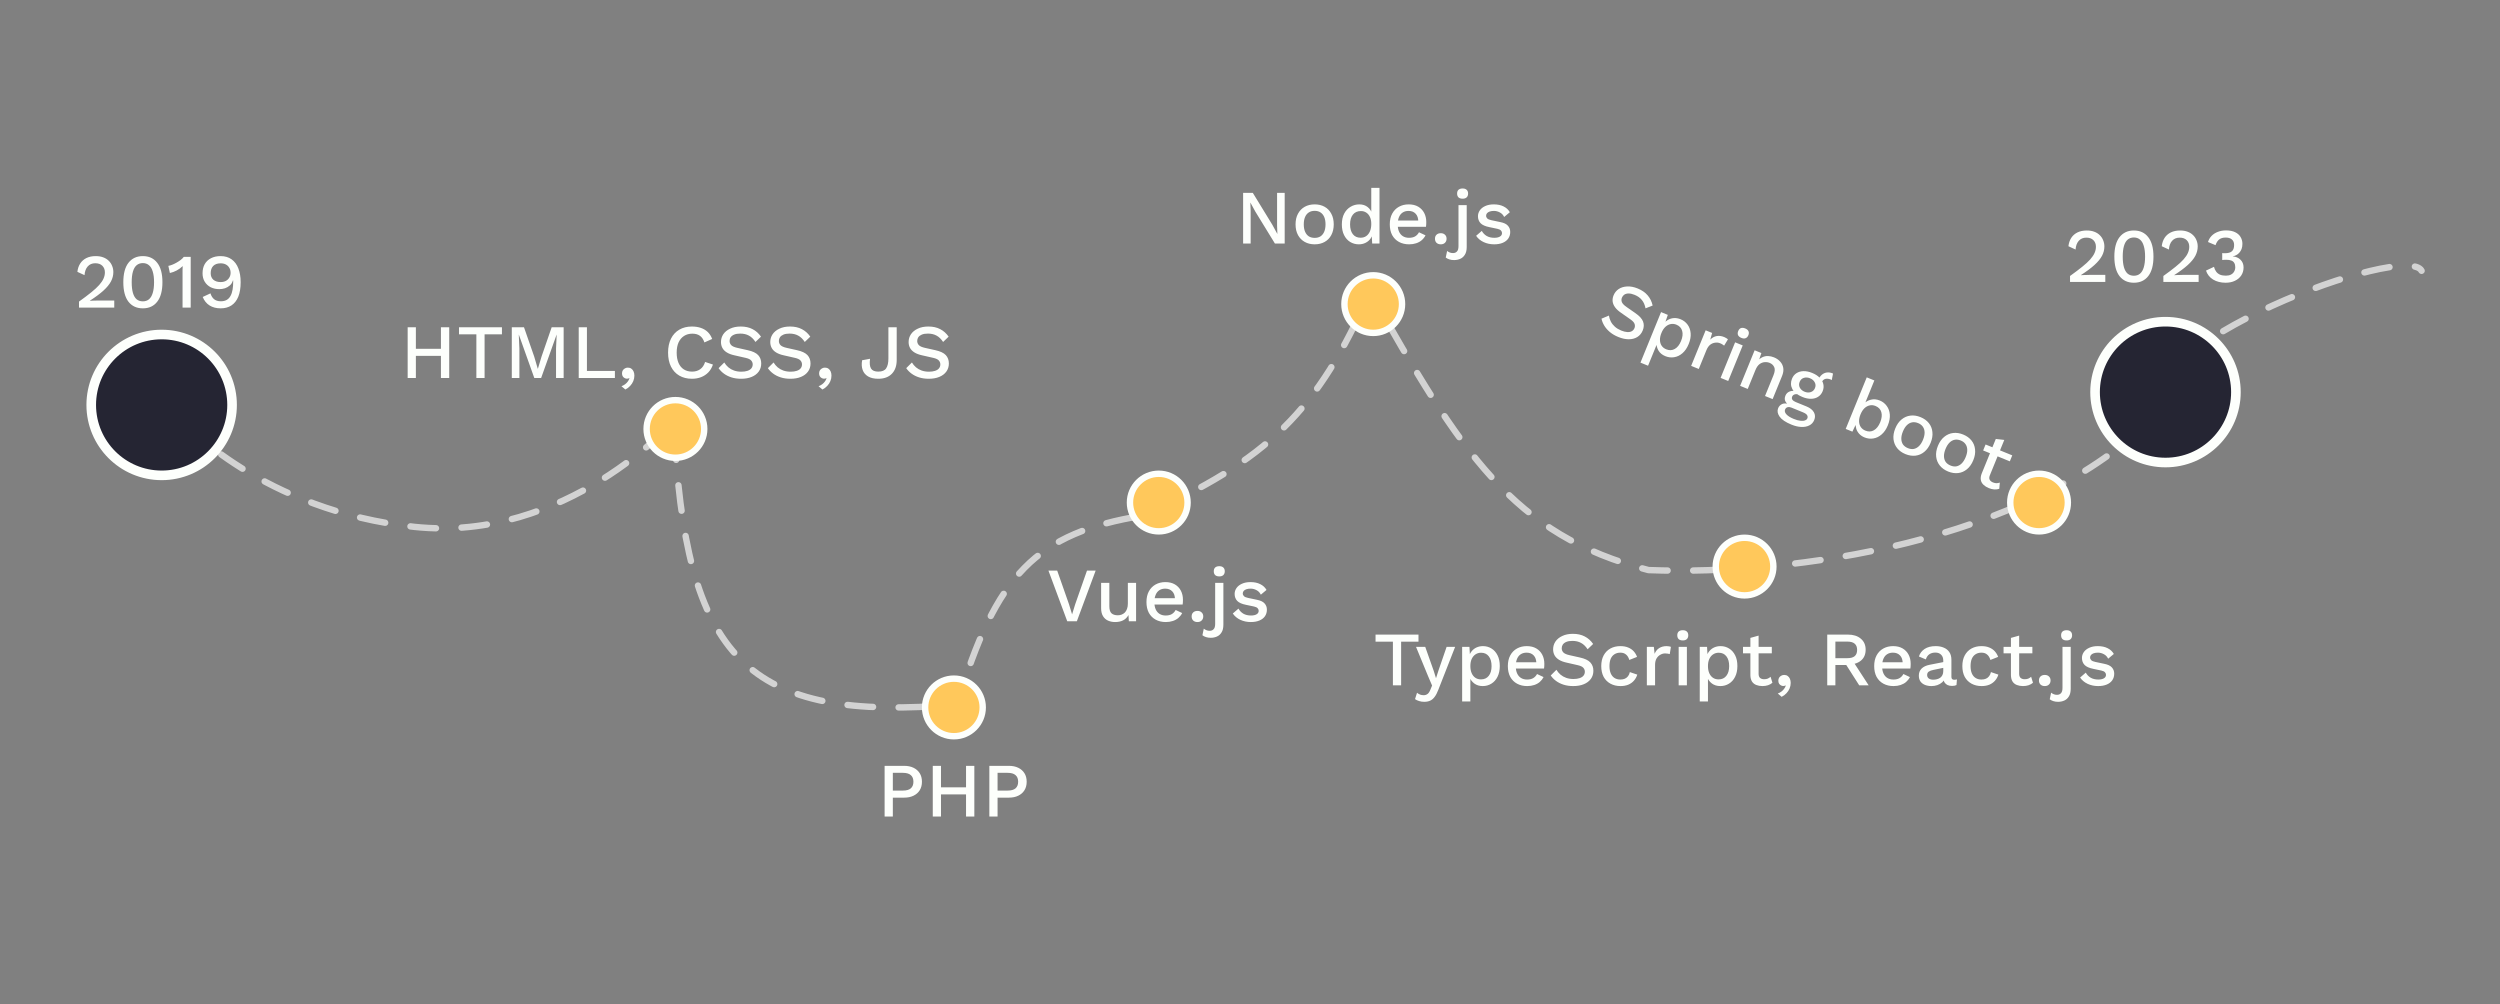 <svg width="346" height="139" viewBox="0 0 346 139" fill="none" xmlns="http://www.w3.org/2000/svg">
<rect x="0" y="0" width="346" height="139" fill="#808080" stroke="none"/>
<path d="M25.252 58.3C25.252 58.3 36.328 70.705 57.371 72.92C78.415 75.135 93.256 58.3 93.256 58.3C94.744 91.379 103.303 100.025 132.463 97.507C137.808 79.564 143.384 73.765 158.159 71.369C175.448 63.67 182.39 56.926 189.613 40.358C202.094 62.502 209.382 74.117 228.156 78.9C248.464 79.665 280.057 75.03 297.489 58.3C294.507 47.505 333.142 33.447 335.146 37.478" stroke="#D3D3D3" stroke-width="0.886" stroke-linecap="round" stroke-linejoin="round" stroke-dasharray="3.54 3.54"/>
<circle cx="22.373" cy="56.043" r="9.746" fill="#252533" stroke="#FDFFFC" stroke-width="1.329"/>
<path d="M10.934 42.568V41.739C11.607 41.257 12.171 40.832 12.624 40.463C13.085 40.094 13.454 39.754 13.73 39.442C14.007 39.13 14.205 38.836 14.325 38.56C14.453 38.276 14.517 37.989 14.517 37.699C14.517 37.323 14.4 37.018 14.166 36.784C13.932 36.55 13.606 36.433 13.188 36.433C12.748 36.433 12.398 36.582 12.135 36.88C11.88 37.171 11.735 37.571 11.699 38.081L10.71 37.624C10.76 37.178 10.891 36.791 11.104 36.465C11.316 36.139 11.604 35.888 11.965 35.71C12.334 35.533 12.759 35.445 13.241 35.445C13.638 35.445 13.985 35.501 14.283 35.615C14.588 35.728 14.843 35.888 15.049 36.093C15.254 36.292 15.41 36.526 15.516 36.795C15.63 37.064 15.687 37.351 15.687 37.656C15.687 38.103 15.577 38.535 15.357 38.953C15.137 39.364 14.79 39.786 14.315 40.219C13.84 40.651 13.216 41.115 12.444 41.611V41.633C12.529 41.618 12.646 41.611 12.794 41.611C12.943 41.604 13.092 41.601 13.241 41.601C13.39 41.594 13.51 41.59 13.602 41.59H15.814V42.568H10.934ZM19.768 42.675C18.925 42.675 18.262 42.37 17.78 41.76C17.305 41.144 17.068 40.243 17.068 39.06C17.068 37.876 17.305 36.979 17.78 36.37C18.262 35.753 18.925 35.445 19.768 35.445C20.619 35.445 21.282 35.753 21.757 36.37C22.239 36.979 22.48 37.876 22.48 39.06C22.48 40.243 22.239 41.144 21.757 41.76C21.282 42.37 20.619 42.675 19.768 42.675ZM19.768 41.707C20.109 41.707 20.392 41.611 20.619 41.42C20.853 41.222 21.027 40.927 21.14 40.538C21.261 40.141 21.321 39.648 21.321 39.06C21.321 38.471 21.261 37.982 21.14 37.592C21.027 37.195 20.853 36.901 20.619 36.71C20.392 36.511 20.109 36.412 19.768 36.412C19.428 36.412 19.141 36.511 18.907 36.71C18.68 36.901 18.51 37.195 18.397 37.592C18.283 37.982 18.227 38.471 18.227 39.06C18.227 39.648 18.283 40.141 18.397 40.538C18.51 40.927 18.68 41.222 18.907 41.42C19.141 41.611 19.428 41.707 19.768 41.707ZM25.265 42.568V37.752C25.265 37.61 25.265 37.465 25.265 37.316C25.272 37.16 25.279 36.997 25.286 36.827C25.045 37.061 24.768 37.263 24.457 37.433C24.152 37.596 23.836 37.713 23.51 37.784L23.298 36.795C23.447 36.774 23.62 36.724 23.819 36.646C24.017 36.568 24.223 36.469 24.435 36.348C24.648 36.228 24.843 36.1 25.02 35.966C25.197 35.824 25.336 35.686 25.435 35.551H26.392V42.568H25.265ZM30.532 35.445C31.134 35.445 31.641 35.593 32.052 35.891C32.47 36.189 32.782 36.607 32.988 37.146C33.2 37.684 33.307 38.319 33.307 39.049C33.307 39.857 33.197 40.531 32.977 41.069C32.757 41.601 32.442 42.001 32.031 42.271C31.619 42.54 31.123 42.675 30.542 42.675C29.947 42.675 29.436 42.544 29.011 42.281C28.586 42.019 28.267 41.626 28.054 41.101L29.128 40.601C29.227 40.934 29.39 41.2 29.617 41.399C29.851 41.597 30.166 41.697 30.563 41.697C30.889 41.697 31.162 41.633 31.382 41.505C31.602 41.377 31.776 41.193 31.903 40.952C32.038 40.711 32.133 40.421 32.19 40.08C32.247 39.74 32.275 39.357 32.275 38.932C32.275 38.911 32.275 38.893 32.275 38.879C32.275 38.858 32.275 38.836 32.275 38.815H32.233C32.155 39.099 32.013 39.329 31.807 39.506C31.609 39.683 31.382 39.815 31.127 39.9C30.872 39.978 30.616 40.017 30.361 40.017C29.908 40.017 29.504 39.928 29.149 39.751C28.802 39.566 28.529 39.311 28.331 38.985C28.132 38.659 28.033 38.273 28.033 37.826C28.033 37.337 28.132 36.915 28.331 36.561C28.536 36.207 28.823 35.934 29.192 35.742C29.567 35.544 30.014 35.445 30.532 35.445ZM30.542 36.444C30.096 36.444 29.752 36.565 29.511 36.806C29.277 37.047 29.16 37.383 29.16 37.816C29.16 38.198 29.284 38.5 29.532 38.719C29.787 38.932 30.124 39.038 30.542 39.038C30.811 39.038 31.049 38.985 31.255 38.879C31.46 38.766 31.619 38.613 31.733 38.422C31.853 38.23 31.914 38.007 31.914 37.752C31.914 37.483 31.853 37.252 31.733 37.061C31.619 36.862 31.46 36.71 31.255 36.603C31.049 36.497 30.811 36.444 30.542 36.444Z" fill="#FDFFFC"/>
<circle cx="93.478" cy="59.366" r="3.987" fill="#FFC85B" stroke="#FDFFFC" stroke-width="0.886"/>
<path d="M62.172 45.297V52.315H61.024V45.297H62.172ZM57.557 45.297V52.315H56.42V45.297H57.557ZM61.598 48.274V49.252H56.994V48.274H61.598ZM69.469 45.297V46.275H67.066V52.315H65.929V46.275H63.526V45.297H69.469ZM78.009 45.297V52.315H76.956V48.253L77.041 46.318H77.031L74.893 52.315H73.947L71.81 46.318H71.799L71.884 48.253V52.315H70.832V45.297H72.522L73.936 49.359L74.425 51.028H74.447L74.947 49.359L76.35 45.297H78.009ZM81.231 51.336H85.102V52.315H80.094V45.297H81.231V51.336ZM86.894 50.879C87.092 50.879 87.255 50.929 87.383 51.028C87.518 51.12 87.62 51.251 87.691 51.421C87.762 51.584 87.798 51.772 87.798 51.985C87.798 52.247 87.748 52.499 87.649 52.74C87.549 52.988 87.404 53.211 87.213 53.41C87.028 53.615 86.805 53.782 86.543 53.909L86.011 53.452C86.203 53.381 86.373 53.289 86.522 53.176C86.671 53.062 86.795 52.935 86.894 52.793C87 52.651 87.075 52.506 87.117 52.357L87.075 52.336C87.039 52.357 86.997 52.375 86.947 52.389C86.904 52.403 86.841 52.41 86.756 52.41C86.656 52.41 86.554 52.382 86.447 52.325C86.348 52.276 86.263 52.197 86.192 52.091C86.121 51.985 86.086 51.847 86.086 51.676C86.086 51.521 86.121 51.382 86.192 51.262C86.27 51.141 86.369 51.049 86.49 50.985C86.61 50.914 86.745 50.879 86.894 50.879ZM98.671 50.454C98.529 50.879 98.316 51.241 98.033 51.538C97.749 51.829 97.416 52.049 97.033 52.197C96.651 52.346 96.229 52.421 95.768 52.421C95.095 52.421 94.51 52.276 94.014 51.985C93.517 51.694 93.135 51.28 92.865 50.741C92.596 50.202 92.461 49.557 92.461 48.806C92.461 48.054 92.596 47.409 92.865 46.871C93.135 46.332 93.517 45.917 94.014 45.627C94.51 45.336 95.091 45.191 95.757 45.191C96.218 45.191 96.633 45.255 97.001 45.382C97.377 45.51 97.696 45.701 97.958 45.956C98.221 46.211 98.423 46.53 98.564 46.913L97.49 47.392C97.349 46.973 97.143 46.669 96.874 46.477C96.605 46.279 96.254 46.179 95.821 46.179C95.389 46.179 95.01 46.282 94.683 46.488C94.358 46.693 94.102 46.991 93.918 47.381C93.741 47.771 93.652 48.246 93.652 48.806C93.652 49.359 93.737 49.834 93.907 50.23C94.078 50.62 94.322 50.918 94.641 51.124C94.96 51.329 95.343 51.432 95.789 51.432C96.222 51.432 96.594 51.322 96.906 51.102C97.225 50.876 97.451 50.539 97.586 50.092L98.671 50.454ZM102.515 45.191C103.146 45.191 103.692 45.311 104.153 45.552C104.614 45.786 105.003 46.133 105.322 46.594L104.557 47.328C104.287 46.917 103.983 46.623 103.642 46.445C103.309 46.261 102.912 46.169 102.452 46.169C102.111 46.169 101.831 46.215 101.612 46.307C101.392 46.399 101.229 46.523 101.123 46.679C101.023 46.828 100.974 46.998 100.974 47.19C100.974 47.409 101.048 47.601 101.197 47.764C101.353 47.927 101.64 48.054 102.058 48.147L103.483 48.465C104.163 48.614 104.645 48.841 104.929 49.146C105.213 49.451 105.354 49.837 105.354 50.305C105.354 50.737 105.237 51.113 105.003 51.432C104.769 51.751 104.443 51.995 104.025 52.166C103.614 52.336 103.129 52.421 102.569 52.421C102.072 52.421 101.626 52.357 101.229 52.229C100.832 52.102 100.485 51.928 100.187 51.708C99.889 51.489 99.645 51.237 99.453 50.953L100.24 50.167C100.389 50.415 100.577 50.638 100.804 50.837C101.03 51.028 101.293 51.177 101.59 51.283C101.895 51.389 102.232 51.443 102.6 51.443C102.927 51.443 103.207 51.404 103.44 51.326C103.681 51.248 103.862 51.134 103.983 50.985C104.11 50.829 104.174 50.645 104.174 50.432C104.174 50.227 104.103 50.046 103.961 49.89C103.827 49.734 103.572 49.614 103.196 49.529L101.654 49.178C101.229 49.086 100.878 48.955 100.602 48.785C100.325 48.614 100.12 48.409 99.985 48.168C99.85 47.92 99.783 47.643 99.783 47.338C99.783 46.941 99.889 46.584 100.102 46.264C100.322 45.938 100.637 45.68 101.048 45.488C101.459 45.29 101.948 45.191 102.515 45.191ZM109.337 45.191C109.968 45.191 110.514 45.311 110.975 45.552C111.435 45.786 111.825 46.133 112.144 46.594L111.379 47.328C111.109 46.917 110.805 46.623 110.464 46.445C110.131 46.261 109.734 46.169 109.273 46.169C108.933 46.169 108.653 46.215 108.433 46.307C108.214 46.399 108.051 46.523 107.944 46.679C107.845 46.828 107.796 46.998 107.796 47.19C107.796 47.409 107.87 47.601 108.019 47.764C108.175 47.927 108.462 48.054 108.88 48.147L110.305 48.465C110.985 48.614 111.467 48.841 111.751 49.146C112.034 49.451 112.176 49.837 112.176 50.305C112.176 50.737 112.059 51.113 111.825 51.432C111.591 51.751 111.265 51.995 110.847 52.166C110.436 52.336 109.95 52.421 109.39 52.421C108.894 52.421 108.448 52.357 108.051 52.229C107.654 52.102 107.306 51.928 107.009 51.708C106.711 51.489 106.466 51.237 106.275 50.953L107.062 50.167C107.211 50.415 107.399 50.638 107.625 50.837C107.852 51.028 108.114 51.177 108.412 51.283C108.717 51.389 109.054 51.443 109.422 51.443C109.748 51.443 110.028 51.404 110.262 51.326C110.503 51.248 110.684 51.134 110.805 50.985C110.932 50.829 110.996 50.645 110.996 50.432C110.996 50.227 110.925 50.046 110.783 49.89C110.649 49.734 110.393 49.614 110.018 49.529L108.476 49.178C108.051 49.086 107.7 48.955 107.423 48.785C107.147 48.614 106.941 48.409 106.807 48.168C106.672 47.92 106.605 47.643 106.605 47.338C106.605 46.941 106.711 46.584 106.924 46.264C107.143 45.938 107.459 45.68 107.87 45.488C108.281 45.29 108.77 45.191 109.337 45.191ZM114.171 50.879C114.369 50.879 114.532 50.929 114.66 51.028C114.795 51.12 114.897 51.251 114.968 51.421C115.039 51.584 115.075 51.772 115.075 51.985C115.075 52.247 115.025 52.499 114.926 52.74C114.826 52.988 114.681 53.211 114.49 53.41C114.305 53.615 114.082 53.782 113.82 53.909L113.288 53.452C113.48 53.381 113.65 53.289 113.799 53.176C113.948 53.062 114.072 52.935 114.171 52.793C114.277 52.651 114.352 52.506 114.394 52.357L114.352 52.336C114.316 52.357 114.274 52.375 114.224 52.389C114.181 52.403 114.118 52.41 114.033 52.41C113.933 52.41 113.831 52.382 113.724 52.325C113.625 52.276 113.54 52.197 113.469 52.091C113.398 51.985 113.363 51.847 113.363 51.676C113.363 51.521 113.398 51.382 113.469 51.262C113.547 51.141 113.646 51.049 113.767 50.985C113.887 50.914 114.022 50.879 114.171 50.879ZM124.103 45.297V49.826C124.103 50.642 123.876 51.28 123.423 51.74C122.976 52.194 122.352 52.421 121.551 52.421C120.977 52.421 120.509 52.315 120.148 52.102C119.786 51.889 119.535 51.591 119.393 51.209C119.251 50.819 119.226 50.369 119.319 49.858L120.414 49.656C120.329 50.266 120.375 50.716 120.552 51.007C120.729 51.29 121.062 51.432 121.551 51.432C122.083 51.432 122.448 51.28 122.646 50.975C122.852 50.663 122.955 50.209 122.955 49.614V45.297H124.103ZM128.484 45.191C129.115 45.191 129.661 45.311 130.121 45.552C130.582 45.786 130.972 46.133 131.291 46.594L130.526 47.328C130.256 46.917 129.951 46.623 129.611 46.445C129.278 46.261 128.881 46.169 128.42 46.169C128.08 46.169 127.8 46.215 127.58 46.307C127.361 46.399 127.198 46.523 127.091 46.679C126.992 46.828 126.942 46.998 126.942 47.19C126.942 47.409 127.017 47.601 127.166 47.764C127.322 47.927 127.609 48.054 128.027 48.147L129.452 48.465C130.132 48.614 130.614 48.841 130.898 49.146C131.181 49.451 131.323 49.837 131.323 50.305C131.323 50.737 131.206 51.113 130.972 51.432C130.738 51.751 130.412 51.995 129.994 52.166C129.583 52.336 129.097 52.421 128.537 52.421C128.041 52.421 127.594 52.357 127.198 52.229C126.801 52.102 126.453 51.928 126.156 51.708C125.858 51.489 125.613 51.237 125.422 50.953L126.209 50.167C126.358 50.415 126.545 50.638 126.772 50.837C126.999 51.028 127.261 51.177 127.559 51.283C127.864 51.389 128.201 51.443 128.569 51.443C128.895 51.443 129.175 51.404 129.409 51.326C129.65 51.248 129.831 51.134 129.951 50.985C130.079 50.829 130.143 50.645 130.143 50.432C130.143 50.227 130.072 50.046 129.93 49.89C129.795 49.734 129.54 49.614 129.165 49.529L127.623 49.178C127.198 49.086 126.847 48.955 126.57 48.785C126.294 48.614 126.088 48.409 125.954 48.168C125.819 47.92 125.752 47.643 125.752 47.338C125.752 46.941 125.858 46.584 126.071 46.264C126.29 45.938 126.606 45.68 127.017 45.488C127.428 45.29 127.917 45.191 128.484 45.191Z" fill="#FDFFFC"/>
<circle cx="132.021" cy="97.909" r="3.987" fill="#FFC85B" stroke="#FDFFFC" stroke-width="0.886"/>
<path d="M125.131 105.992C125.634 105.992 126.066 106.081 126.428 106.258C126.796 106.435 127.083 106.687 127.289 107.013C127.495 107.339 127.597 107.732 127.597 108.193C127.597 108.647 127.495 109.04 127.289 109.373C127.083 109.7 126.796 109.951 126.428 110.128C126.066 110.306 125.634 110.394 125.131 110.394H123.568V113.01H122.43V105.992H125.131ZM124.95 109.416C125.453 109.416 125.822 109.313 126.056 109.108C126.297 108.895 126.417 108.59 126.417 108.193C126.417 107.789 126.297 107.484 126.056 107.279C125.822 107.066 125.453 106.96 124.95 106.96H123.568V109.416H124.95ZM134.848 105.992V113.01H133.7V105.992H134.848ZM130.234 105.992V113.01H129.096V105.992H130.234ZM134.274 108.969V109.948H129.67V108.969H134.274ZM139.626 105.992C140.129 105.992 140.561 106.081 140.923 106.258C141.291 106.435 141.579 106.687 141.784 107.013C141.99 107.339 142.092 107.732 142.092 108.193C142.092 108.647 141.99 109.04 141.784 109.373C141.579 109.7 141.291 109.951 140.923 110.128C140.561 110.306 140.129 110.394 139.626 110.394H138.063V113.01H136.925V105.992H139.626ZM139.445 109.416C139.948 109.416 140.317 109.313 140.551 109.108C140.792 108.895 140.912 108.59 140.912 108.193C140.912 107.789 140.792 107.484 140.551 107.279C140.317 107.066 139.948 106.96 139.445 106.96H138.063V109.416H139.445Z" fill="#FDFFFC"/>
<circle cx="160.374" cy="69.555" r="3.987" fill="#FFC85B" stroke="#FDFFFC" stroke-width="0.886"/>
<path d="M151.641 78.967L149.036 85.984H147.707L145.102 78.967H146.314L147.952 83.635L148.377 85.027L148.802 83.645L150.44 78.967H151.641ZM154.33 86.091C153.983 86.091 153.66 86.027 153.363 85.899C153.072 85.772 152.838 85.566 152.661 85.283C152.484 84.999 152.395 84.63 152.395 84.177V80.668H153.533V83.89C153.533 84.372 153.635 84.705 153.841 84.889C154.047 85.066 154.334 85.155 154.702 85.155C154.879 85.155 155.05 85.127 155.213 85.07C155.383 85.006 155.535 84.91 155.67 84.783C155.804 84.648 155.907 84.478 155.978 84.272C156.056 84.067 156.095 83.826 156.095 83.549V80.668H157.233V85.984H156.233L156.18 85.123C155.996 85.456 155.748 85.701 155.436 85.857C155.124 86.013 154.755 86.091 154.33 86.091ZM161.349 86.091C160.818 86.091 160.35 85.981 159.946 85.761C159.542 85.541 159.226 85.226 159 84.815C158.78 84.397 158.67 83.9 158.67 83.326C158.67 82.752 158.78 82.259 159 81.848C159.226 81.43 159.538 81.111 159.935 80.891C160.332 80.672 160.782 80.562 161.286 80.562C161.803 80.562 162.242 80.668 162.604 80.881C162.965 81.093 163.242 81.384 163.433 81.753C163.625 82.121 163.72 82.539 163.72 83.007C163.72 83.135 163.717 83.255 163.71 83.369C163.703 83.482 163.692 83.581 163.678 83.666H159.404V82.795H163.178L162.615 82.965C162.615 82.483 162.494 82.114 162.253 81.859C162.012 81.597 161.682 81.466 161.264 81.466C160.959 81.466 160.694 81.536 160.467 81.678C160.24 81.82 160.066 82.033 159.946 82.316C159.825 82.593 159.765 82.933 159.765 83.337C159.765 83.734 159.829 84.07 159.956 84.347C160.084 84.623 160.265 84.832 160.499 84.974C160.733 85.116 161.009 85.187 161.328 85.187C161.682 85.187 161.97 85.12 162.189 84.985C162.409 84.85 162.583 84.662 162.71 84.421L163.614 84.847C163.486 85.102 163.313 85.325 163.093 85.516C162.88 85.701 162.625 85.843 162.328 85.942C162.03 86.041 161.704 86.091 161.349 86.091ZM165.731 84.549C165.972 84.549 166.164 84.62 166.305 84.762C166.454 84.896 166.529 85.081 166.529 85.314C166.529 85.548 166.454 85.736 166.305 85.878C166.164 86.02 165.972 86.091 165.731 86.091C165.483 86.091 165.285 86.02 165.136 85.878C164.994 85.736 164.923 85.548 164.923 85.314C164.923 85.081 164.994 84.896 165.136 84.762C165.285 84.62 165.483 84.549 165.731 84.549ZM168.753 79.775C168.505 79.775 168.313 79.715 168.179 79.594C168.051 79.467 167.987 79.289 167.987 79.063C167.987 78.836 168.051 78.662 168.179 78.542C168.313 78.421 168.505 78.361 168.753 78.361C168.994 78.361 169.178 78.421 169.306 78.542C169.44 78.662 169.508 78.836 169.508 79.063C169.508 79.289 169.44 79.467 169.306 79.594C169.178 79.715 168.994 79.775 168.753 79.775ZM169.316 80.668V86.452C169.316 86.906 169.231 87.264 169.061 87.526C168.898 87.795 168.682 87.987 168.413 88.1C168.15 88.214 167.87 88.27 167.573 88.27C167.332 88.27 167.112 88.239 166.913 88.175C166.715 88.111 166.548 88.026 166.414 87.919L166.605 87.005C166.704 87.09 166.825 87.161 166.967 87.218C167.101 87.275 167.254 87.303 167.424 87.303C167.651 87.303 167.831 87.228 167.966 87.079C168.108 86.938 168.179 86.693 168.179 86.346V80.668H169.316ZM173.117 86.091C172.585 86.091 172.099 85.988 171.66 85.782C171.22 85.577 170.873 85.286 170.618 84.91L171.405 84.23C171.561 84.521 171.784 84.754 172.075 84.932C172.372 85.102 172.727 85.187 173.138 85.187C173.464 85.187 173.723 85.13 173.914 85.017C174.105 84.903 174.201 84.744 174.201 84.538C174.201 84.404 174.155 84.287 174.063 84.188C173.978 84.081 173.811 84 173.563 83.943L172.447 83.709C171.88 83.596 171.476 83.415 171.235 83.167C170.994 82.912 170.873 82.589 170.873 82.199C170.873 81.909 170.958 81.639 171.128 81.391C171.298 81.143 171.546 80.945 171.873 80.796C172.206 80.64 172.603 80.562 173.063 80.562C173.595 80.562 174.049 80.657 174.424 80.849C174.8 81.033 175.087 81.299 175.286 81.646L174.499 82.305C174.364 82.022 174.166 81.813 173.903 81.678C173.641 81.536 173.368 81.466 173.085 81.466C172.858 81.466 172.663 81.494 172.5 81.551C172.337 81.607 172.213 81.685 172.128 81.784C172.043 81.884 172 82.001 172 82.135C172 82.277 172.053 82.401 172.16 82.507C172.266 82.614 172.457 82.695 172.734 82.752L173.946 83.007C174.456 83.106 174.814 83.277 175.02 83.518C175.232 83.751 175.339 84.039 175.339 84.379C175.339 84.719 175.25 85.02 175.073 85.283C174.896 85.538 174.641 85.736 174.307 85.878C173.974 86.02 173.577 86.091 173.117 86.091Z" fill="#FDFFFC"/>
<circle cx="190.056" cy="42.087" r="3.987" fill="#FFC85B" stroke="#FDFFFC" stroke-width="0.886"/>
<path d="M177.801 26.692V33.709H176.45L173.739 29.286L173.058 28.042H173.048L173.09 29.18V33.709H172.048V26.692H173.388L176.089 31.104L176.78 32.369H176.79L176.748 31.221V26.692H177.801ZM181.952 28.286C182.47 28.286 182.927 28.396 183.324 28.616C183.721 28.836 184.029 29.155 184.249 29.573C184.476 29.984 184.589 30.477 184.589 31.051C184.589 31.625 184.476 32.121 184.249 32.539C184.029 32.95 183.721 33.266 183.324 33.486C182.927 33.705 182.47 33.815 181.952 33.815C181.435 33.815 180.978 33.705 180.581 33.486C180.184 33.266 179.872 32.95 179.645 32.539C179.418 32.121 179.305 31.625 179.305 31.051C179.305 30.477 179.418 29.984 179.645 29.573C179.872 29.155 180.184 28.836 180.581 28.616C180.978 28.396 181.435 28.286 181.952 28.286ZM181.952 29.18C181.633 29.18 181.361 29.254 181.134 29.403C180.914 29.545 180.744 29.754 180.623 30.03C180.503 30.307 180.443 30.647 180.443 31.051C180.443 31.448 180.503 31.788 180.623 32.072C180.744 32.348 180.914 32.561 181.134 32.709C181.361 32.851 181.633 32.922 181.952 32.922C182.271 32.922 182.541 32.851 182.761 32.709C182.98 32.561 183.15 32.348 183.271 32.072C183.391 31.788 183.452 31.448 183.452 31.051C183.452 30.647 183.391 30.307 183.271 30.03C183.15 29.754 182.98 29.545 182.761 29.403C182.541 29.254 182.271 29.18 181.952 29.18ZM188.062 33.815C187.623 33.815 187.222 33.705 186.861 33.486C186.506 33.266 186.226 32.95 186.021 32.539C185.815 32.128 185.712 31.636 185.712 31.061C185.712 30.466 185.822 29.963 186.042 29.552C186.262 29.14 186.556 28.829 186.924 28.616C187.293 28.396 187.697 28.286 188.136 28.286C188.59 28.286 188.973 28.41 189.285 28.659C189.597 28.907 189.806 29.229 189.912 29.626L189.784 29.743V26H190.922V33.709H189.912L189.827 32.263L189.976 32.274C189.926 32.593 189.809 32.869 189.625 33.103C189.441 33.33 189.21 33.507 188.934 33.635C188.665 33.755 188.374 33.815 188.062 33.815ZM188.307 32.901C188.611 32.901 188.874 32.823 189.093 32.667C189.313 32.511 189.483 32.291 189.604 32.008C189.724 31.724 189.784 31.384 189.784 30.987C189.784 30.619 189.724 30.303 189.604 30.041C189.483 29.771 189.313 29.566 189.093 29.424C188.881 29.282 188.633 29.211 188.349 29.211C187.874 29.211 187.506 29.375 187.243 29.701C186.981 30.027 186.85 30.477 186.85 31.051C186.85 31.625 186.977 32.079 187.233 32.412C187.488 32.738 187.846 32.901 188.307 32.901ZM195.026 33.815C194.494 33.815 194.026 33.705 193.622 33.486C193.218 33.266 192.903 32.95 192.676 32.539C192.456 32.121 192.346 31.625 192.346 31.051C192.346 30.477 192.456 29.984 192.676 29.573C192.903 29.155 193.215 28.836 193.612 28.616C194.009 28.396 194.459 28.286 194.962 28.286C195.479 28.286 195.919 28.393 196.28 28.605C196.642 28.818 196.918 29.109 197.11 29.477C197.301 29.846 197.397 30.264 197.397 30.732C197.397 30.86 197.393 30.98 197.386 31.093C197.379 31.207 197.368 31.306 197.354 31.391H193.08V30.519H196.855L196.291 30.689C196.291 30.207 196.171 29.839 195.93 29.584C195.689 29.321 195.359 29.19 194.941 29.19C194.636 29.19 194.37 29.261 194.143 29.403C193.916 29.545 193.743 29.757 193.622 30.041C193.502 30.317 193.442 30.657 193.442 31.061C193.442 31.458 193.505 31.795 193.633 32.072C193.761 32.348 193.941 32.557 194.175 32.699C194.409 32.841 194.686 32.911 195.005 32.911C195.359 32.911 195.646 32.844 195.866 32.709C196.086 32.575 196.259 32.387 196.387 32.146L197.291 32.571C197.163 32.827 196.989 33.05 196.77 33.241C196.557 33.425 196.302 33.567 196.004 33.666C195.706 33.766 195.38 33.815 195.026 33.815ZM199.408 32.274C199.649 32.274 199.84 32.344 199.982 32.486C200.131 32.621 200.205 32.805 200.205 33.039C200.205 33.273 200.131 33.461 199.982 33.603C199.84 33.744 199.649 33.815 199.408 33.815C199.16 33.815 198.961 33.744 198.812 33.603C198.671 33.461 198.6 33.273 198.6 33.039C198.6 32.805 198.671 32.621 198.812 32.486C198.961 32.344 199.16 32.274 199.408 32.274ZM202.429 27.5C202.181 27.5 201.99 27.439 201.855 27.319C201.728 27.191 201.664 27.014 201.664 26.787C201.664 26.56 201.728 26.387 201.855 26.266C201.99 26.146 202.181 26.085 202.429 26.085C202.67 26.085 202.855 26.146 202.982 26.266C203.117 26.387 203.184 26.56 203.184 26.787C203.184 27.014 203.117 27.191 202.982 27.319C202.855 27.439 202.67 27.5 202.429 27.5ZM202.993 28.393V34.177C202.993 34.63 202.908 34.988 202.738 35.251C202.575 35.52 202.358 35.711 202.089 35.825C201.827 35.938 201.547 35.995 201.249 35.995C201.008 35.995 200.788 35.963 200.59 35.899C200.391 35.836 200.225 35.75 200.09 35.644L200.282 34.73C200.381 34.815 200.501 34.886 200.643 34.942C200.778 34.999 200.93 35.027 201.1 35.027C201.327 35.027 201.508 34.953 201.642 34.804C201.784 34.662 201.855 34.418 201.855 34.071V28.393H202.993ZM206.793 33.815C206.261 33.815 205.776 33.712 205.336 33.507C204.897 33.301 204.55 33.011 204.294 32.635L205.081 31.955C205.237 32.245 205.46 32.479 205.751 32.656C206.049 32.827 206.403 32.911 206.814 32.911C207.14 32.911 207.399 32.855 207.59 32.741C207.782 32.628 207.878 32.468 207.878 32.263C207.878 32.128 207.831 32.011 207.739 31.912C207.654 31.806 207.488 31.724 207.24 31.668L206.123 31.434C205.556 31.32 205.152 31.14 204.911 30.891C204.67 30.636 204.55 30.314 204.55 29.924C204.55 29.633 204.635 29.364 204.805 29.116C204.975 28.868 205.223 28.669 205.549 28.52C205.882 28.364 206.279 28.286 206.74 28.286C207.271 28.286 207.725 28.382 208.101 28.573C208.476 28.758 208.764 29.024 208.962 29.371L208.175 30.03C208.041 29.747 207.842 29.538 207.58 29.403C207.318 29.261 207.045 29.19 206.761 29.19C206.534 29.19 206.339 29.218 206.176 29.275C206.013 29.332 205.889 29.41 205.804 29.509C205.719 29.608 205.677 29.725 205.677 29.86C205.677 30.002 205.73 30.126 205.836 30.232C205.942 30.338 206.134 30.42 206.41 30.477L207.622 30.732C208.133 30.831 208.491 31.001 208.696 31.242C208.909 31.476 209.015 31.763 209.015 32.103C209.015 32.444 208.927 32.745 208.749 33.007C208.572 33.262 208.317 33.461 207.984 33.603C207.651 33.744 207.254 33.815 206.793 33.815Z" fill="#FDFFFC"/>
<circle cx="241.447" cy="78.415" r="3.987" fill="#FFC85B" stroke="#FDFFFC" stroke-width="0.886"/>
<path d="M196.319 87.828V88.806H193.916V94.846H192.778V88.806H190.375V87.828H196.319ZM201.39 89.529L199.062 95.473C198.906 95.884 198.735 96.21 198.551 96.451C198.374 96.692 198.168 96.866 197.935 96.972C197.701 97.079 197.428 97.132 197.116 97.132C196.861 97.132 196.623 97.096 196.403 97.025C196.191 96.962 196.003 96.873 195.84 96.76L196.116 95.877C196.251 95.99 196.393 96.076 196.542 96.132C196.698 96.189 196.864 96.217 197.041 96.217C197.233 96.217 197.403 96.164 197.552 96.058C197.708 95.959 197.846 95.757 197.966 95.452L198.2 94.878L197.637 93.559L195.978 89.529H197.254L198.434 92.868L198.743 93.868L199.093 92.772L200.21 89.529H201.39ZM202.361 97.079V89.529H203.371L203.456 91.018L203.307 90.837C203.392 90.561 203.523 90.316 203.7 90.104C203.877 89.891 204.097 89.724 204.359 89.604C204.629 89.483 204.923 89.423 205.242 89.423C205.674 89.423 206.068 89.533 206.422 89.753C206.777 89.972 207.057 90.288 207.262 90.699C207.468 91.103 207.57 91.596 207.57 92.177C207.57 92.758 207.464 93.258 207.252 93.676C207.046 94.087 206.762 94.403 206.401 94.622C206.046 94.842 205.65 94.952 205.21 94.952C204.756 94.952 204.37 94.835 204.051 94.601C203.732 94.36 203.505 94.055 203.371 93.687L203.498 93.506V97.079H202.361ZM204.966 94.027C205.426 94.027 205.784 93.864 206.039 93.538C206.302 93.212 206.433 92.762 206.433 92.188C206.433 91.613 206.305 91.163 206.05 90.837C205.795 90.504 205.44 90.338 204.987 90.338C204.689 90.338 204.427 90.415 204.2 90.571C203.98 90.72 203.807 90.933 203.679 91.209C203.558 91.479 203.498 91.805 203.498 92.188C203.498 92.563 203.558 92.889 203.679 93.166C203.799 93.442 203.97 93.655 204.189 93.804C204.409 93.953 204.668 94.027 204.966 94.027ZM211.366 94.952C210.834 94.952 210.366 94.842 209.962 94.622C209.558 94.403 209.243 94.087 209.016 93.676C208.796 93.258 208.686 92.762 208.686 92.188C208.686 91.613 208.796 91.121 209.016 90.71C209.243 90.291 209.555 89.972 209.952 89.753C210.349 89.533 210.799 89.423 211.302 89.423C211.819 89.423 212.259 89.529 212.62 89.742C212.982 89.955 213.258 90.245 213.45 90.614C213.641 90.983 213.737 91.401 213.737 91.869C213.737 91.996 213.733 92.117 213.726 92.23C213.719 92.344 213.708 92.443 213.694 92.528H209.42V91.656H213.195L212.631 91.826C212.631 91.344 212.511 90.975 212.27 90.72C212.029 90.458 211.699 90.327 211.281 90.327C210.976 90.327 210.71 90.398 210.483 90.54C210.256 90.681 210.083 90.894 209.962 91.177C209.842 91.454 209.782 91.794 209.782 92.198C209.782 92.595 209.845 92.932 209.973 93.208C210.101 93.485 210.281 93.694 210.515 93.836C210.749 93.977 211.026 94.048 211.345 94.048C211.699 94.048 211.986 93.981 212.206 93.846C212.426 93.712 212.599 93.524 212.727 93.283L213.631 93.708C213.503 93.963 213.329 94.186 213.11 94.378C212.897 94.562 212.642 94.704 212.344 94.803C212.046 94.902 211.72 94.952 211.366 94.952ZM217.684 87.722C218.315 87.722 218.861 87.842 219.321 88.083C219.782 88.317 220.172 88.665 220.491 89.125L219.725 89.859C219.456 89.448 219.151 89.154 218.811 88.977C218.478 88.792 218.081 88.7 217.62 88.7C217.28 88.7 217 88.746 216.78 88.838C216.56 88.93 216.397 89.055 216.291 89.21C216.192 89.359 216.142 89.529 216.142 89.721C216.142 89.941 216.217 90.132 216.365 90.295C216.521 90.458 216.808 90.586 217.227 90.678L218.651 90.997C219.332 91.146 219.814 91.372 220.097 91.677C220.381 91.982 220.523 92.368 220.523 92.836C220.523 93.269 220.406 93.644 220.172 93.963C219.938 94.282 219.612 94.527 219.194 94.697C218.783 94.867 218.297 94.952 217.737 94.952C217.241 94.952 216.794 94.888 216.397 94.761C216 94.633 215.653 94.459 215.355 94.24C215.058 94.02 214.813 93.768 214.622 93.485L215.408 92.698C215.557 92.946 215.745 93.169 215.972 93.368C216.199 93.559 216.461 93.708 216.759 93.814C217.064 93.921 217.4 93.974 217.769 93.974C218.095 93.974 218.375 93.935 218.609 93.857C218.85 93.779 219.031 93.665 219.151 93.517C219.279 93.361 219.343 93.176 219.343 92.964C219.343 92.758 219.272 92.577 219.13 92.421C218.995 92.266 218.74 92.145 218.364 92.06L216.823 91.709C216.397 91.617 216.046 91.486 215.77 91.316C215.494 91.146 215.288 90.94 215.153 90.699C215.019 90.451 214.951 90.174 214.951 89.87C214.951 89.473 215.058 89.115 215.27 88.796C215.49 88.47 215.805 88.211 216.217 88.02C216.628 87.821 217.117 87.722 217.684 87.722ZM224.251 89.423C224.676 89.423 225.037 89.487 225.335 89.615C225.64 89.735 225.895 89.909 226.101 90.135C226.306 90.362 226.462 90.621 226.568 90.912L225.495 91.337C225.402 91.011 225.254 90.763 225.048 90.593C224.849 90.415 224.587 90.327 224.261 90.327C223.942 90.327 223.669 90.401 223.442 90.55C223.216 90.692 223.042 90.901 222.921 91.177C222.808 91.454 222.751 91.794 222.751 92.198C222.751 92.595 222.812 92.932 222.932 93.208C223.053 93.485 223.226 93.694 223.453 93.836C223.68 93.977 223.949 94.048 224.261 94.048C224.502 94.048 224.711 94.009 224.888 93.931C225.066 93.846 225.211 93.729 225.324 93.58C225.445 93.424 225.526 93.237 225.569 93.017L226.6 93.368C226.501 93.687 226.345 93.967 226.132 94.208C225.927 94.442 225.668 94.626 225.356 94.761C225.044 94.888 224.686 94.952 224.282 94.952C223.758 94.952 223.294 94.842 222.89 94.622C222.486 94.403 222.17 94.087 221.943 93.676C221.724 93.258 221.614 92.762 221.614 92.188C221.614 91.613 221.724 91.121 221.943 90.71C222.17 90.291 222.482 89.972 222.879 89.753C223.283 89.533 223.74 89.423 224.251 89.423ZM227.924 94.846V89.529H228.892L228.998 90.486C229.14 90.139 229.349 89.877 229.625 89.7C229.909 89.515 230.256 89.423 230.667 89.423C230.774 89.423 230.88 89.434 230.986 89.455C231.093 89.469 231.181 89.494 231.252 89.529L231.093 90.529C231.015 90.501 230.926 90.479 230.827 90.465C230.735 90.444 230.607 90.433 230.444 90.433C230.224 90.433 230.008 90.493 229.796 90.614C229.583 90.727 229.406 90.901 229.264 91.135C229.129 91.369 229.062 91.667 229.062 92.028V94.846H227.924ZM232.901 88.636C232.653 88.636 232.461 88.576 232.327 88.456C232.199 88.328 232.135 88.151 232.135 87.924C232.135 87.697 232.199 87.523 232.327 87.403C232.461 87.282 232.653 87.222 232.901 87.222C233.142 87.222 233.326 87.282 233.454 87.403C233.589 87.523 233.656 87.697 233.656 87.924C233.656 88.151 233.589 88.328 233.454 88.456C233.326 88.576 233.142 88.636 232.901 88.636ZM233.465 89.529V94.846H232.327V89.529H233.465ZM235.245 97.079V89.529H236.255L236.34 91.018L236.191 90.837C236.276 90.561 236.407 90.316 236.584 90.104C236.761 89.891 236.981 89.724 237.243 89.604C237.513 89.483 237.807 89.423 238.126 89.423C238.558 89.423 238.952 89.533 239.306 89.753C239.661 89.972 239.941 90.288 240.146 90.699C240.352 91.103 240.454 91.596 240.454 92.177C240.454 92.758 240.348 93.258 240.135 93.676C239.93 94.087 239.646 94.403 239.285 94.622C238.93 94.842 238.534 94.952 238.094 94.952C237.64 94.952 237.254 94.835 236.935 94.601C236.616 94.36 236.389 94.055 236.255 93.687L236.382 93.506V97.079H235.245ZM237.85 94.027C238.31 94.027 238.668 93.864 238.923 93.538C239.186 93.212 239.317 92.762 239.317 92.188C239.317 91.613 239.189 91.163 238.934 90.837C238.679 90.504 238.324 90.338 237.871 90.338C237.573 90.338 237.311 90.415 237.084 90.571C236.864 90.72 236.691 90.933 236.563 91.209C236.442 91.479 236.382 91.805 236.382 92.188C236.382 92.563 236.442 92.889 236.563 93.166C236.683 93.442 236.854 93.655 237.073 93.804C237.293 93.953 237.552 94.027 237.85 94.027ZM243.39 87.966V93.251C243.39 93.513 243.458 93.704 243.592 93.825C243.734 93.945 243.922 94.006 244.156 94.006C244.347 94.006 244.514 93.977 244.656 93.921C244.797 93.857 244.928 93.772 245.049 93.665L245.304 94.495C245.141 94.637 244.939 94.75 244.698 94.835C244.464 94.913 244.202 94.952 243.911 94.952C243.606 94.952 243.326 94.902 243.071 94.803C242.816 94.704 242.618 94.544 242.476 94.325C242.334 94.098 242.26 93.804 242.253 93.442V88.285L243.39 87.966ZM245.219 89.529V90.423H241.232V89.529H245.219ZM246.929 93.41C247.127 93.41 247.29 93.46 247.418 93.559C247.552 93.651 247.655 93.782 247.726 93.953C247.797 94.116 247.832 94.303 247.832 94.516C247.832 94.778 247.783 95.03 247.684 95.271C247.584 95.519 247.439 95.742 247.248 95.941C247.063 96.146 246.84 96.313 246.578 96.441L246.046 95.983C246.237 95.912 246.408 95.82 246.556 95.707C246.705 95.594 246.829 95.466 246.929 95.324C247.035 95.182 247.109 95.037 247.152 94.888L247.109 94.867C247.074 94.888 247.031 94.906 246.982 94.92C246.939 94.934 246.875 94.941 246.79 94.941C246.691 94.941 246.588 94.913 246.482 94.856C246.383 94.807 246.298 94.729 246.227 94.622C246.156 94.516 246.121 94.378 246.121 94.208C246.121 94.052 246.156 93.914 246.227 93.793C246.305 93.673 246.404 93.58 246.525 93.517C246.645 93.446 246.78 93.41 246.929 93.41ZM255.75 87.828C256.501 87.828 257.096 88.016 257.536 88.392C257.983 88.767 258.206 89.274 258.206 89.912C258.206 90.571 257.983 91.082 257.536 91.443C257.096 91.798 256.501 91.975 255.75 91.975L255.643 92.039H254.017V94.846H252.89V87.828H255.75ZM255.665 91.092C256.125 91.092 256.466 91 256.685 90.816C256.912 90.625 257.026 90.334 257.026 89.944C257.026 89.561 256.912 89.274 256.685 89.083C256.466 88.891 256.125 88.796 255.665 88.796H254.017V91.092H255.665ZM256.334 91.326L258.62 94.846H257.313L255.356 91.773L256.334 91.326ZM262.068 94.952C261.536 94.952 261.068 94.842 260.664 94.622C260.26 94.403 259.945 94.087 259.718 93.676C259.498 93.258 259.388 92.762 259.388 92.188C259.388 91.613 259.498 91.121 259.718 90.71C259.945 90.291 260.256 89.972 260.653 89.753C261.05 89.533 261.5 89.423 262.004 89.423C262.521 89.423 262.961 89.529 263.322 89.742C263.684 89.955 263.96 90.245 264.152 90.614C264.343 90.983 264.439 91.401 264.439 91.869C264.439 91.996 264.435 92.117 264.428 92.23C264.421 92.344 264.41 92.443 264.396 92.528H260.122V91.656H263.896L263.333 91.826C263.333 91.344 263.212 90.975 262.971 90.72C262.73 90.458 262.401 90.327 261.983 90.327C261.678 90.327 261.412 90.398 261.185 90.54C260.958 90.681 260.785 90.894 260.664 91.177C260.544 91.454 260.483 91.794 260.483 92.198C260.483 92.595 260.547 92.932 260.675 93.208C260.802 93.485 260.983 93.694 261.217 93.836C261.451 93.977 261.727 94.048 262.046 94.048C262.401 94.048 262.688 93.981 262.908 93.846C263.127 93.712 263.301 93.524 263.429 93.283L264.332 93.708C264.205 93.963 264.031 94.186 263.811 94.378C263.599 94.562 263.343 94.704 263.046 94.803C262.748 94.902 262.422 94.952 262.068 94.952ZM268.948 91.433C268.948 91.078 268.849 90.805 268.65 90.614C268.459 90.415 268.193 90.316 267.853 90.316C267.534 90.316 267.261 90.391 267.034 90.54C266.807 90.688 266.641 90.929 266.535 91.263L265.578 90.859C265.712 90.426 265.975 90.079 266.364 89.817C266.761 89.554 267.272 89.423 267.896 89.423C268.321 89.423 268.696 89.494 269.023 89.636C269.349 89.77 269.604 89.976 269.788 90.252C269.979 90.529 270.075 90.883 270.075 91.316V93.687C270.075 93.949 270.206 94.08 270.469 94.08C270.596 94.08 270.72 94.062 270.841 94.027L270.777 94.814C270.614 94.892 270.408 94.931 270.16 94.931C269.933 94.931 269.728 94.892 269.544 94.814C269.366 94.729 269.225 94.605 269.118 94.442C269.019 94.272 268.969 94.062 268.969 93.814V93.74L269.203 93.729C269.14 94.006 269.008 94.236 268.81 94.42C268.611 94.598 268.381 94.732 268.119 94.824C267.857 94.909 267.591 94.952 267.321 94.952C266.988 94.952 266.687 94.899 266.418 94.793C266.155 94.686 265.946 94.527 265.79 94.314C265.641 94.094 265.567 93.825 265.567 93.506C265.567 93.109 265.695 92.783 265.95 92.528C266.212 92.273 266.581 92.099 267.056 92.007L269.118 91.603L269.108 92.4L267.608 92.709C267.311 92.765 267.087 92.847 266.939 92.953C266.79 93.059 266.715 93.215 266.715 93.421C266.715 93.619 266.79 93.779 266.939 93.899C267.095 94.013 267.3 94.07 267.555 94.07C267.732 94.07 267.903 94.048 268.066 94.006C268.236 93.963 268.388 93.896 268.523 93.804C268.658 93.704 268.76 93.58 268.831 93.432C268.909 93.276 268.948 93.091 268.948 92.879V91.433ZM274.225 89.423C274.651 89.423 275.012 89.487 275.31 89.615C275.615 89.735 275.87 89.909 276.076 90.135C276.281 90.362 276.437 90.621 276.543 90.912L275.469 91.337C275.377 91.011 275.228 90.763 275.023 90.593C274.824 90.415 274.562 90.327 274.236 90.327C273.917 90.327 273.644 90.401 273.417 90.55C273.191 90.692 273.017 90.901 272.896 91.177C272.783 91.454 272.726 91.794 272.726 92.198C272.726 92.595 272.787 92.932 272.907 93.208C273.028 93.485 273.201 93.694 273.428 93.836C273.655 93.977 273.924 94.048 274.236 94.048C274.477 94.048 274.686 94.009 274.863 93.931C275.041 93.846 275.186 93.729 275.299 93.58C275.42 93.424 275.501 93.237 275.544 93.017L276.575 93.368C276.476 93.687 276.32 93.967 276.107 94.208C275.902 94.442 275.643 94.626 275.331 94.761C275.019 94.888 274.661 94.952 274.257 94.952C273.733 94.952 273.269 94.842 272.864 94.622C272.46 94.403 272.145 94.087 271.918 93.676C271.698 93.258 271.589 92.762 271.589 92.188C271.589 91.613 271.698 91.121 271.918 90.71C272.145 90.291 272.457 89.972 272.854 89.753C273.258 89.533 273.715 89.423 274.225 89.423ZM279.452 87.966V93.251C279.452 93.513 279.519 93.704 279.654 93.825C279.795 93.945 279.983 94.006 280.217 94.006C280.408 94.006 280.575 93.977 280.717 93.921C280.859 93.857 280.99 93.772 281.11 93.665L281.365 94.495C281.202 94.637 281 94.75 280.759 94.835C280.525 94.913 280.263 94.952 279.973 94.952C279.668 94.952 279.388 94.902 279.133 94.803C278.877 94.704 278.679 94.544 278.537 94.325C278.395 94.098 278.321 93.804 278.314 93.442V88.285L279.452 87.966ZM281.28 89.529V90.423H277.293V89.529H281.28ZM283.001 93.41C283.242 93.41 283.433 93.481 283.575 93.623C283.724 93.758 283.798 93.942 283.798 94.176C283.798 94.41 283.724 94.598 283.575 94.739C283.433 94.881 283.242 94.952 283.001 94.952C282.752 94.952 282.554 94.881 282.405 94.739C282.263 94.598 282.192 94.41 282.192 94.176C282.192 93.942 282.263 93.758 282.405 93.623C282.554 93.481 282.752 93.41 283.001 93.41ZM286.022 88.636C285.774 88.636 285.583 88.576 285.448 88.456C285.32 88.328 285.257 88.151 285.257 87.924C285.257 87.697 285.32 87.523 285.448 87.403C285.583 87.282 285.774 87.222 286.022 87.222C286.263 87.222 286.447 87.282 286.575 87.403C286.71 87.523 286.777 87.697 286.777 87.924C286.777 88.151 286.71 88.328 286.575 88.456C286.447 88.576 286.263 88.636 286.022 88.636ZM286.586 89.529V95.314C286.586 95.767 286.501 96.125 286.33 96.387C286.167 96.657 285.951 96.848 285.682 96.962C285.42 97.075 285.14 97.132 284.842 97.132C284.601 97.132 284.381 97.1 284.183 97.036C283.984 96.972 283.818 96.887 283.683 96.781L283.874 95.866C283.974 95.951 284.094 96.022 284.236 96.079C284.37 96.136 284.523 96.164 284.693 96.164C284.92 96.164 285.101 96.09 285.235 95.941C285.377 95.799 285.448 95.555 285.448 95.207V89.529H286.586ZM290.386 94.952C289.854 94.952 289.369 94.849 288.929 94.644C288.49 94.438 288.142 94.147 287.887 93.772L288.674 93.091C288.83 93.382 289.053 93.616 289.344 93.793C289.642 93.963 289.996 94.048 290.407 94.048C290.733 94.048 290.992 93.992 291.183 93.878C291.375 93.765 291.47 93.605 291.47 93.4C291.47 93.265 291.424 93.148 291.332 93.049C291.247 92.942 291.08 92.861 290.832 92.804L289.716 92.57C289.149 92.457 288.745 92.276 288.504 92.028C288.263 91.773 288.142 91.45 288.142 91.061C288.142 90.77 288.227 90.501 288.398 90.252C288.568 90.004 288.816 89.806 289.142 89.657C289.475 89.501 289.872 89.423 290.333 89.423C290.864 89.423 291.318 89.519 291.694 89.71C292.069 89.894 292.356 90.16 292.555 90.508L291.768 91.167C291.633 90.883 291.435 90.674 291.173 90.54C290.91 90.398 290.637 90.327 290.354 90.327C290.127 90.327 289.932 90.355 289.769 90.412C289.606 90.469 289.482 90.547 289.397 90.646C289.312 90.745 289.269 90.862 289.269 90.997C289.269 91.138 289.323 91.263 289.429 91.369C289.535 91.475 289.727 91.557 290.003 91.613L291.215 91.869C291.725 91.968 292.083 92.138 292.289 92.379C292.502 92.613 292.608 92.9 292.608 93.24C292.608 93.58 292.519 93.882 292.342 94.144C292.165 94.399 291.91 94.598 291.577 94.739C291.243 94.881 290.847 94.952 290.386 94.952Z" fill="#FDFFFC"/>
<circle cx="282.205" cy="69.555" r="3.987" fill="#FFC85B" stroke="#FDFFFC" stroke-width="0.886"/>
<path d="M226.658 39.925C227.242 40.164 227.702 40.481 228.037 40.879C228.376 41.269 228.605 41.738 228.727 42.285L227.741 42.675C227.647 42.193 227.476 41.805 227.227 41.513C226.989 41.216 226.656 40.981 226.229 40.807C225.914 40.679 225.638 40.615 225.399 40.618C225.161 40.62 224.963 40.673 224.806 40.778C224.658 40.878 224.548 41.017 224.475 41.194C224.392 41.397 224.389 41.603 224.465 41.81C224.548 42.02 224.766 42.246 225.118 42.49L226.317 43.323C226.891 43.718 227.251 44.11 227.399 44.499C227.546 44.889 227.531 45.3 227.355 45.733C227.191 46.133 226.941 46.437 226.604 46.644C226.267 46.851 225.873 46.954 225.421 46.954C224.976 46.956 224.495 46.852 223.976 46.64C223.517 46.453 223.127 46.225 222.808 45.957C222.489 45.689 222.233 45.397 222.04 45.081C221.847 44.765 221.716 44.44 221.646 44.105L222.672 43.673C222.716 43.959 222.805 44.237 222.94 44.507C223.078 44.769 223.265 45.006 223.5 45.217C223.742 45.431 224.034 45.607 224.375 45.746C224.677 45.87 224.951 45.939 225.197 45.955C225.45 45.974 225.66 45.937 225.828 45.845C226.005 45.749 226.133 45.602 226.214 45.406C226.291 45.215 226.294 45.021 226.222 44.823C226.156 44.628 225.965 44.42 225.649 44.199L224.354 43.292C223.995 43.046 223.72 42.792 223.528 42.53C223.337 42.268 223.224 42 223.19 41.726C223.159 41.446 223.201 41.164 223.316 40.882C223.466 40.514 223.7 40.223 224.017 40.008C224.344 39.789 224.734 39.669 225.187 39.647C225.642 39.618 226.133 39.711 226.658 39.925ZM227.039 50.186L229.89 43.196L230.826 43.578L230.342 44.988L230.273 44.764C230.456 44.541 230.67 44.364 230.914 44.234C231.158 44.104 231.425 44.033 231.713 44.02C232.008 44.01 232.303 44.066 232.599 44.186C232.999 44.349 233.322 44.6 233.567 44.937C233.812 45.274 233.952 45.672 233.987 46.13C234.025 46.582 233.934 47.077 233.714 47.615C233.495 48.154 233.208 48.576 232.853 48.883C232.507 49.186 232.126 49.371 231.708 49.438C231.297 49.508 230.888 49.459 230.481 49.293C230.061 49.122 229.747 48.868 229.54 48.531C229.336 48.187 229.241 47.819 229.255 47.427L229.442 47.308L228.092 50.616L227.039 50.186ZM230.604 48.344C231.03 48.519 231.423 48.503 231.783 48.297C232.149 48.094 232.44 47.727 232.657 47.196C232.874 46.664 232.926 46.199 232.813 45.801C232.702 45.396 232.437 45.108 232.017 44.936C231.741 44.824 231.469 44.797 231.2 44.856C230.94 44.911 230.699 45.042 230.477 45.25C230.263 45.453 230.084 45.733 229.94 46.087C229.798 46.435 229.731 46.76 229.738 47.061C229.745 47.363 229.822 47.624 229.969 47.845C230.117 48.065 230.328 48.232 230.604 48.344ZM234.055 50.636L236.063 45.714L236.959 46.079L236.696 47.006C236.958 46.737 237.251 46.574 237.574 46.514C237.906 46.45 238.262 46.496 238.643 46.652C238.741 46.692 238.836 46.742 238.926 46.802C239.019 46.855 239.092 46.911 239.144 46.971L238.619 47.836C238.558 47.78 238.483 47.727 238.397 47.677C238.32 47.622 238.206 47.564 238.055 47.502C237.851 47.419 237.628 47.394 237.386 47.425C237.146 47.45 236.916 47.544 236.697 47.706C236.484 47.872 236.309 48.123 236.172 48.457L235.108 51.066L234.055 50.636ZM241.008 46.767C240.778 46.673 240.624 46.545 240.545 46.382C240.475 46.216 240.483 46.028 240.568 45.818C240.654 45.608 240.779 45.471 240.942 45.408C241.113 45.347 241.312 45.364 241.542 45.457C241.765 45.548 241.913 45.674 241.986 45.834C242.065 45.996 242.062 46.182 241.976 46.392C241.89 46.602 241.761 46.741 241.588 46.808C241.425 46.871 241.231 46.858 241.008 46.767ZM241.193 47.806L239.185 52.729L238.131 52.299L240.139 47.377L241.193 47.806ZM240.833 53.401L242.841 48.479L243.776 48.86L243.323 50.168L243.241 49.974C243.448 49.73 243.675 49.55 243.92 49.436C244.175 49.318 244.438 49.264 244.709 49.275C244.987 49.289 245.26 49.351 245.529 49.461C245.877 49.602 246.161 49.799 246.38 50.049C246.609 50.295 246.75 50.587 246.805 50.922C246.859 51.258 246.802 51.633 246.633 52.047L245.332 55.236L244.279 54.807L245.447 51.942C245.645 51.456 245.68 51.08 245.552 50.813C245.432 50.543 245.222 50.346 244.92 50.223C244.703 50.134 244.472 50.101 244.225 50.123C243.982 50.139 243.746 50.23 243.517 50.397C243.294 50.566 243.107 50.838 242.954 51.212L241.886 53.831L240.833 53.401ZM253.69 51.699L253.52 52.594C253.5 52.586 253.48 52.578 253.461 52.57C253.444 52.555 253.425 52.544 253.405 52.536C253.09 52.407 252.823 52.378 252.602 52.449C252.385 52.514 252.224 52.674 252.119 52.93L251.704 52.485C251.811 52.222 251.962 52.012 252.156 51.854C252.354 51.689 252.578 51.59 252.83 51.554C253.088 51.522 253.348 51.559 253.611 51.666C253.624 51.672 253.637 51.677 253.65 51.682C253.663 51.688 253.676 51.693 253.69 51.699ZM250.018 56.252C250.517 56.456 250.858 56.725 251.043 57.061C251.23 57.39 251.245 57.748 251.087 58.135C250.948 58.477 250.72 58.724 250.405 58.879C250.086 59.04 249.713 59.11 249.286 59.089C248.865 59.07 248.414 58.963 247.935 58.767C247.128 58.438 246.582 58.07 246.296 57.662C246.011 57.255 245.944 56.864 246.097 56.49C246.204 56.228 246.389 56.035 246.654 55.913C246.924 55.794 247.288 55.812 247.745 55.968L247.622 56.102C247.37 55.93 247.19 55.734 247.081 55.514C246.981 55.289 246.989 55.036 247.104 54.754C247.219 54.471 247.425 54.276 247.722 54.167C248.019 54.059 248.371 54.069 248.778 54.196L249.221 54.687L249.103 54.639C248.79 54.542 248.549 54.524 248.378 54.584C248.208 54.645 248.095 54.745 248.039 54.882C247.972 55.046 247.981 55.192 248.067 55.319C248.16 55.449 248.318 55.559 248.541 55.65L250.018 56.252ZM248.257 57.98C248.618 58.127 248.928 58.211 249.187 58.233C249.45 58.264 249.66 58.246 249.817 58.18C249.978 58.123 250.085 58.029 250.139 57.898C250.2 57.747 250.188 57.6 250.1 57.457C250.02 57.317 249.822 57.183 249.507 57.054L247.922 56.408C247.738 56.333 247.565 56.316 247.403 56.357C247.238 56.404 247.122 56.51 247.055 56.674C246.967 56.891 247.028 57.115 247.24 57.347C247.452 57.579 247.791 57.79 248.257 57.98ZM250.807 51.614C251.241 51.79 251.587 52.012 251.845 52.278C252.111 52.547 252.278 52.841 252.347 53.16C252.422 53.482 252.392 53.81 252.255 54.145C252.119 54.48 251.911 54.736 251.632 54.913C251.36 55.093 251.035 55.186 250.657 55.192C250.285 55.202 249.883 55.118 249.45 54.941C248.767 54.663 248.304 54.298 248.06 53.846C247.824 53.39 247.809 52.913 248.012 52.414C248.149 52.079 248.356 51.823 248.635 51.646C248.914 51.469 249.239 51.376 249.611 51.367C249.988 51.36 250.387 51.442 250.807 51.614ZM250.506 52.352C250.204 52.229 249.917 52.211 249.644 52.299C249.38 52.383 249.19 52.566 249.075 52.848C248.96 53.13 248.966 53.397 249.094 53.648C249.227 53.901 249.445 54.09 249.747 54.213C250.056 54.339 250.343 54.356 250.61 54.266C250.883 54.178 251.077 53.993 251.192 53.711C251.307 53.429 251.296 53.164 251.16 52.917C251.033 52.666 250.815 52.478 250.506 52.352ZM258.045 60.537C257.756 60.419 257.513 60.255 257.315 60.044C257.125 59.837 256.987 59.601 256.904 59.337C256.823 59.066 256.794 58.79 256.817 58.509L257.013 58.394L256.372 59.74L255.446 59.362L258.358 52.225L259.411 52.654L258.002 56.11L257.952 55.895C258.216 55.604 258.543 55.412 258.933 55.319C259.326 55.219 259.736 55.256 260.162 55.43C260.556 55.59 260.876 55.839 261.121 56.177C261.373 56.517 261.516 56.916 261.551 57.374C261.586 57.833 261.493 58.334 261.27 58.879C261.054 59.41 260.769 59.826 260.417 60.127C260.071 60.43 259.69 60.615 259.272 60.682C258.861 60.751 258.452 60.703 258.045 60.537ZM258.164 59.598C258.59 59.772 258.983 59.756 259.343 59.551C259.711 59.341 260.004 58.971 260.221 58.439C260.438 57.908 260.49 57.443 260.377 57.044C260.263 56.646 259.994 56.36 259.567 56.186C259.291 56.073 259.022 56.048 258.76 56.109C258.5 56.164 258.259 56.295 258.037 56.503C257.821 56.714 257.64 56.996 257.496 57.35C257.354 57.698 257.286 58.023 257.294 58.325C257.303 58.619 257.382 58.877 257.529 59.098C257.683 59.322 257.895 59.488 258.164 59.598ZM265.803 57.731C266.282 57.926 266.664 58.2 266.949 58.554C267.233 58.907 267.398 59.319 267.444 59.789C267.498 60.256 267.417 60.755 267.201 61.286C266.984 61.818 266.691 62.234 266.323 62.536C265.965 62.834 265.56 63.009 265.109 63.063C264.659 63.116 264.194 63.045 263.715 62.85C263.236 62.655 262.854 62.38 262.569 62.027C262.285 61.673 262.115 61.264 262.06 60.797C262.008 60.324 262.091 59.822 262.308 59.29C262.524 58.759 262.816 58.345 263.181 58.05C263.549 57.749 263.958 57.571 264.409 57.518C264.859 57.464 265.324 57.535 265.803 57.731ZM265.466 58.558C265.17 58.437 264.89 58.403 264.623 58.455C264.366 58.503 264.13 58.633 263.914 58.843C263.698 59.054 263.514 59.346 263.361 59.72C263.211 60.088 263.138 60.425 263.143 60.733C263.15 61.035 263.227 61.296 263.374 61.517C263.531 61.734 263.757 61.903 264.052 62.023C264.348 62.144 264.624 62.18 264.881 62.131C265.14 62.077 265.378 61.944 265.594 61.733C265.813 61.516 265.997 61.224 266.147 60.857C266.3 60.483 266.372 60.145 266.365 59.843C266.358 59.542 266.28 59.284 266.13 59.07C265.982 58.849 265.761 58.678 265.466 58.558ZM271.706 60.139C272.185 60.334 272.567 60.608 272.852 60.962C273.136 61.315 273.301 61.727 273.347 62.197C273.402 62.664 273.321 63.163 273.104 63.694C272.887 64.226 272.594 64.642 272.226 64.944C271.868 65.242 271.463 65.417 271.013 65.471C270.562 65.524 270.097 65.453 269.618 65.258C269.139 65.062 268.757 64.788 268.473 64.435C268.188 64.081 268.018 63.672 267.964 63.205C267.912 62.732 267.994 62.23 268.211 61.698C268.428 61.167 268.719 60.753 269.084 60.458C269.452 60.157 269.861 59.979 270.312 59.926C270.762 59.872 271.227 59.943 271.706 60.139ZM271.369 60.966C271.074 60.845 270.793 60.811 270.527 60.863C270.27 60.911 270.033 61.041 269.817 61.251C269.601 61.462 269.417 61.754 269.264 62.128C269.114 62.496 269.042 62.833 269.046 63.141C269.053 63.443 269.13 63.704 269.278 63.925C269.434 64.142 269.66 64.311 269.955 64.431C270.251 64.552 270.527 64.588 270.784 64.539C271.044 64.484 271.281 64.352 271.497 64.141C271.716 63.924 271.9 63.632 272.05 63.264C272.203 62.89 272.276 62.553 272.268 62.251C272.261 61.95 272.183 61.692 272.033 61.477C271.886 61.257 271.664 61.086 271.369 60.966ZM277.393 60.885L275.397 65.778C275.298 66.021 275.288 66.224 275.368 66.386C275.453 66.551 275.605 66.678 275.821 66.766C275.998 66.839 276.163 66.875 276.316 66.876C276.471 66.871 276.625 66.841 276.777 66.789L276.7 67.653C276.495 67.723 276.265 67.751 276.01 67.739C275.764 67.723 275.506 67.66 275.237 67.55C274.955 67.435 274.715 67.283 274.516 67.095C274.317 66.907 274.193 66.684 274.145 66.427C274.1 66.164 274.142 65.863 274.272 65.526L276.219 60.751L277.393 60.885ZM278.496 63.023L278.159 63.85L274.467 62.344L274.804 61.517L278.496 63.023Z" fill="#FDFFFC"/>
<path d="M286.493 39.023V38.194C287.167 37.712 287.73 37.287 288.184 36.918C288.645 36.55 289.013 36.209 289.29 35.898C289.566 35.586 289.765 35.291 289.885 35.015C290.013 34.731 290.076 34.444 290.076 34.154C290.076 33.778 289.96 33.473 289.726 33.239C289.492 33.005 289.166 32.889 288.747 32.889C288.308 32.889 287.957 33.037 287.695 33.335C287.44 33.626 287.294 34.026 287.259 34.536L286.27 34.079C286.32 33.633 286.451 33.246 286.663 32.92C286.876 32.594 287.163 32.343 287.525 32.166C287.893 31.988 288.319 31.9 288.801 31.9C289.198 31.9 289.545 31.956 289.843 32.07C290.147 32.183 290.403 32.343 290.608 32.548C290.814 32.747 290.97 32.981 291.076 33.25C291.189 33.519 291.246 33.806 291.246 34.111C291.246 34.558 291.136 34.99 290.916 35.408C290.697 35.819 290.349 36.241 289.874 36.674C289.4 37.106 288.776 37.57 288.003 38.066V38.088C288.088 38.074 288.205 38.066 288.354 38.066C288.503 38.059 288.652 38.056 288.801 38.056C288.949 38.049 289.07 38.045 289.162 38.045H291.374V39.023H286.493ZM295.328 39.13C294.484 39.13 293.822 38.825 293.34 38.215C292.865 37.599 292.627 36.699 292.627 35.515C292.627 34.331 292.865 33.434 293.34 32.825C293.822 32.208 294.484 31.9 295.328 31.9C296.179 31.9 296.841 32.208 297.316 32.825C297.798 33.434 298.039 34.331 298.039 35.515C298.039 36.699 297.798 37.599 297.316 38.215C296.841 38.825 296.179 39.13 295.328 39.13ZM295.328 38.162C295.668 38.162 295.952 38.066 296.179 37.875C296.413 37.677 296.586 37.383 296.7 36.993C296.82 36.596 296.88 36.103 296.88 35.515C296.88 34.926 296.82 34.437 296.7 34.047C296.586 33.651 296.413 33.356 296.179 33.165C295.952 32.966 295.668 32.867 295.328 32.867C294.988 32.867 294.701 32.966 294.467 33.165C294.24 33.356 294.07 33.651 293.956 34.047C293.843 34.437 293.786 34.926 293.786 35.515C293.786 36.103 293.843 36.596 293.956 36.993C294.07 37.383 294.24 37.677 294.467 37.875C294.701 38.066 294.988 38.162 295.328 38.162ZM299.41 39.023V38.194C300.084 37.712 300.647 37.287 301.101 36.918C301.561 36.55 301.93 36.209 302.207 35.898C302.483 35.586 302.681 35.291 302.802 35.015C302.93 34.731 302.993 34.444 302.993 34.154C302.993 33.778 302.876 33.473 302.642 33.239C302.409 33.005 302.082 32.889 301.664 32.889C301.225 32.889 300.874 33.037 300.612 33.335C300.356 33.626 300.211 34.026 300.176 34.536L299.187 34.079C299.236 33.633 299.368 33.246 299.58 32.92C299.793 32.594 300.08 32.343 300.442 32.166C300.81 31.988 301.235 31.9 301.717 31.9C302.114 31.9 302.462 31.956 302.759 32.07C303.064 32.183 303.319 32.343 303.525 32.548C303.731 32.747 303.886 32.981 303.993 33.25C304.106 33.519 304.163 33.806 304.163 34.111C304.163 34.558 304.053 34.99 303.833 35.408C303.614 35.819 303.266 36.241 302.791 36.674C302.316 37.106 301.693 37.57 300.92 38.066V38.088C301.005 38.074 301.122 38.066 301.271 38.066C301.42 38.059 301.569 38.056 301.717 38.056C301.866 38.049 301.987 38.045 302.079 38.045H304.29V39.023H299.41ZM308.022 39.13C307.362 39.13 306.788 38.984 306.299 38.694C305.817 38.396 305.487 37.981 305.31 37.45L306.416 36.929C306.48 37.184 306.579 37.404 306.714 37.588C306.848 37.772 307.026 37.914 307.245 38.013C307.465 38.105 307.738 38.152 308.064 38.152C308.341 38.152 308.574 38.102 308.766 38.003C308.957 37.904 309.103 37.765 309.202 37.588C309.308 37.411 309.361 37.209 309.361 36.982C309.361 36.748 309.315 36.553 309.223 36.397C309.138 36.241 309 36.128 308.808 36.057C308.624 35.986 308.387 35.951 308.096 35.951C308.011 35.951 307.922 35.954 307.83 35.961C307.745 35.961 307.653 35.968 307.554 35.983V35.026C307.618 35.033 307.678 35.04 307.735 35.047C307.798 35.047 307.859 35.047 307.915 35.047C308.376 35.047 308.706 34.955 308.904 34.77C309.103 34.586 309.202 34.299 309.202 33.909C309.202 33.576 309.099 33.321 308.893 33.144C308.695 32.966 308.408 32.878 308.032 32.878C307.642 32.878 307.338 32.97 307.118 33.154C306.905 33.331 306.742 33.59 306.629 33.931L305.587 33.495C305.686 33.169 305.853 32.885 306.086 32.644C306.32 32.403 306.607 32.219 306.948 32.091C307.295 31.956 307.674 31.889 308.085 31.889C308.589 31.889 309.007 31.971 309.34 32.134C309.68 32.297 309.932 32.52 310.095 32.803C310.265 33.087 310.35 33.402 310.35 33.75C310.35 34.019 310.311 34.257 310.233 34.462C310.155 34.661 310.049 34.834 309.914 34.983C309.787 35.125 309.645 35.235 309.489 35.313C309.34 35.391 309.188 35.444 309.032 35.472V35.493C309.237 35.501 309.425 35.543 309.595 35.621C309.772 35.692 309.928 35.795 310.063 35.929C310.205 36.057 310.315 36.213 310.393 36.397C310.471 36.581 310.51 36.783 310.51 37.003C310.51 37.429 310.403 37.801 310.191 38.12C309.978 38.439 309.684 38.687 309.308 38.864C308.94 39.041 308.511 39.13 308.022 39.13Z" fill="#FDFFFC"/>
<circle cx="299.704" cy="54.269" r="9.746" fill="#252533" stroke="#FDFFFC" stroke-width="1.329"/>
</svg>
